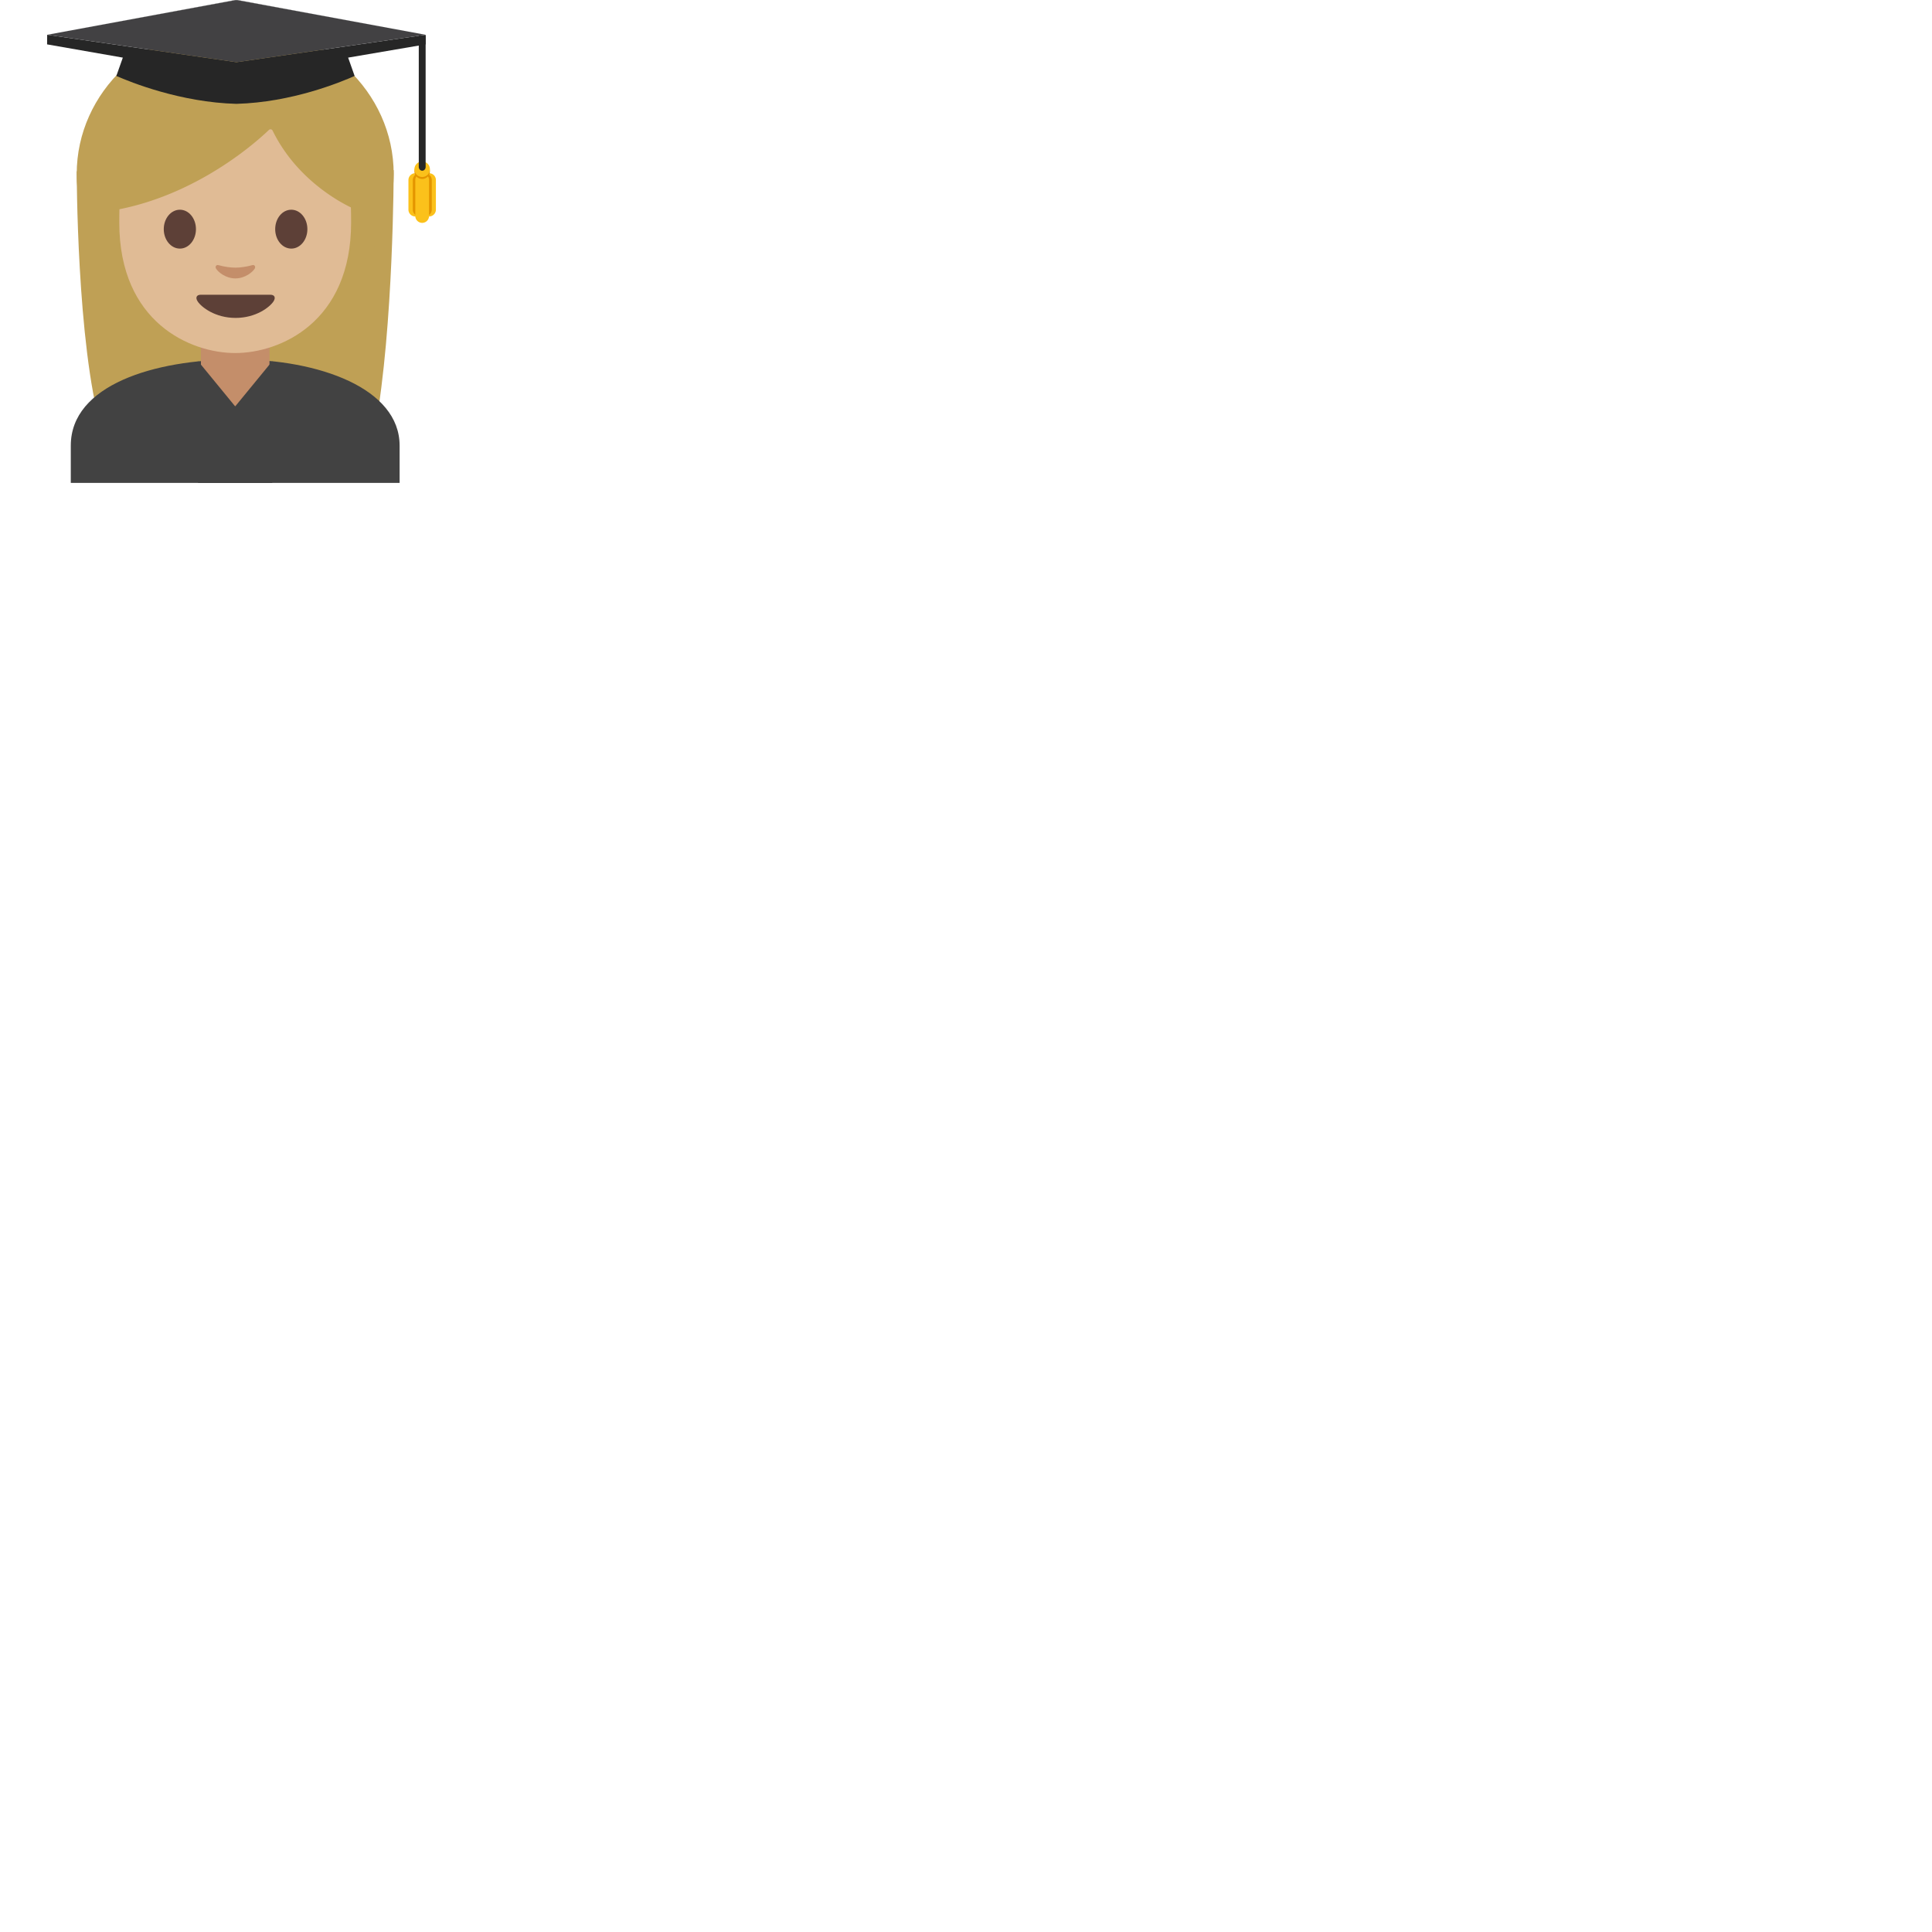<svg xmlns="http://www.w3.org/2000/svg" version="1.1" viewBox="0 0 512 512" fill="currentColor"><path fill="#bfa055" d="M26.84 113.53c-6.51-22.34-6.51-68.14-6.51-68.14l84-.33s0 41.49-4.88 68.19z"/><path fill="#424242" d="M18.76 118.09v9.89h87.14v-9.89c0-15.17-21.39-22.87-43.24-22.84c-21.72.03-43.9 6.78-43.9 22.84"/><ellipse cx="62.33" cy="46.11" fill="#bfa055" rx="42" ry="39.5"/><path fill="#c48e6a" d="M62.33 90.25h-9.08v9.59c0 4.34 3.7 7.86 8.26 7.86h1.65c4.56 0 8.26-3.52 8.26-7.86v-9.59z"/><path fill="#e0bb95" d="M62.33 13.57c-24.35 0-30.72 18.87-30.72 45.39c0 26.51 18.89 34.6 30.72 34.6c11.83 0 30.72-8.09 30.72-34.6s-6.38-45.39-30.72-45.39"/><path fill="#5d4037" d="M71.66 78.11H53.2c-1.06 0-1.51.71-.81 1.78c.98 1.49 4.61 4.36 10.04 4.36s9.06-2.87 10.04-4.36c.7-1.07.25-1.78-.81-1.78M51.93 60.73c0 2.84-1.9 5.15-4.26 5.15c-2.35 0-4.27-2.3-4.27-5.15c0-2.85 1.91-5.15 4.27-5.15c2.36-.01 4.26 2.3 4.26 5.15m21 0c0 2.84 1.9 5.15 4.27 5.15c2.35 0 4.26-2.3 4.26-5.15c0-2.85-1.91-5.15-4.26-5.15c-2.37-.01-4.27 2.3-4.27 5.15"/><path fill="#c48e6a" d="M66.84 70.27c-1.57.44-3.2.66-4.46.66s-2.89-.22-4.46-.66c-.67-.19-.94.45-.69.87c.5.88 2.5 2.64 5.15 2.64c2.65 0 4.65-1.77 5.15-2.64c.24-.43-.02-1.06-.69-.87"/><path fill="#bfa055" d="M71.27 34.43c-3.23 3.11-19.29 17.58-41.42 21.35V26.11S39.4 7.16 62.32 7.16S94.8 26.59 94.8 26.59v29.19s-15.02-5.76-22.56-21.17a.61.61 0 0 0-.97-.18"/><path fill="#262626" d="M62.36 0L12.5 9.22L62.49.02z"/><path fill="#424143" d="M62.64.01L62.61 0l-.12.02l.15.03z"/><path fill="#262626" d="m62.92 0l49.87 9.22L62.8.02z"/><path fill="#262626" d="m112.81 11.76l-.02-2.54l-50.11 7.26h-.06L12.5 9.22l-.02 2.54l20.07 3.51l-1.72 4.86c3.68 1.62 17.01 7 31.81 7.39c14.8-.4 27.66-5.77 31.34-7.39l-1.72-4.86z"/><path fill="#424143" d="m62.64.01l.04-.01l.12.02l-.16.03z"/><path fill="#424143" d="m62.8.02l-.16.03l-.15-.03l-49.99 9.2l50.11 7.26l.03-.01l.04.01l50.11-7.26z"/><path fill="#fbc11b" d="M113.7 45.9c-1.01 0-1.82.82-1.82 1.82v7.83a1.82 1.82 0 0 0 3.64 0v-7.83c0-1-.81-1.82-1.82-1.82m-3.64 0c-1.01 0-1.82.82-1.82 1.82v7.83a1.82 1.82 0 0 0 3.64 0v-7.83c0-1-.81-1.82-1.82-1.82"/><path fill="#e49500" d="M111.22 45.9c-1.01 0-1.82.82-1.82 1.82v7.83a1.82 1.82 0 0 0 3.64 0v-7.83c0-1-.81-1.82-1.82-1.82"/><path fill="#e49500" d="M112.61 45.9c-1.01 0-1.82.82-1.82 1.82v7.83c0 1.01.82 1.82 1.82 1.82s1.82-.82 1.82-1.82v-7.83c0-1-.81-1.82-1.82-1.82"/><path fill="#fbc11b" d="M111.88 45.9c-1.01 0-1.82.82-1.82 1.82v9.52a1.82 1.82 0 0 0 3.64 0v-9.52c0-1-.81-1.82-1.82-1.82"/><circle cx="111.88" cy="45.38" r="2.06" fill="#e49500"/><circle cx="111.88" cy="44.85" r="2.06" fill="#fbc11b"/><path fill="#262626" d="M110.98 9.45V44.4h.02c.04.46.42.83.89.83s.85-.36.89-.83h.02V9.45z"/><path fill="#424242" d="M72.17 128H52.49V95.7l9.84 12l9.84-12z"/></svg>